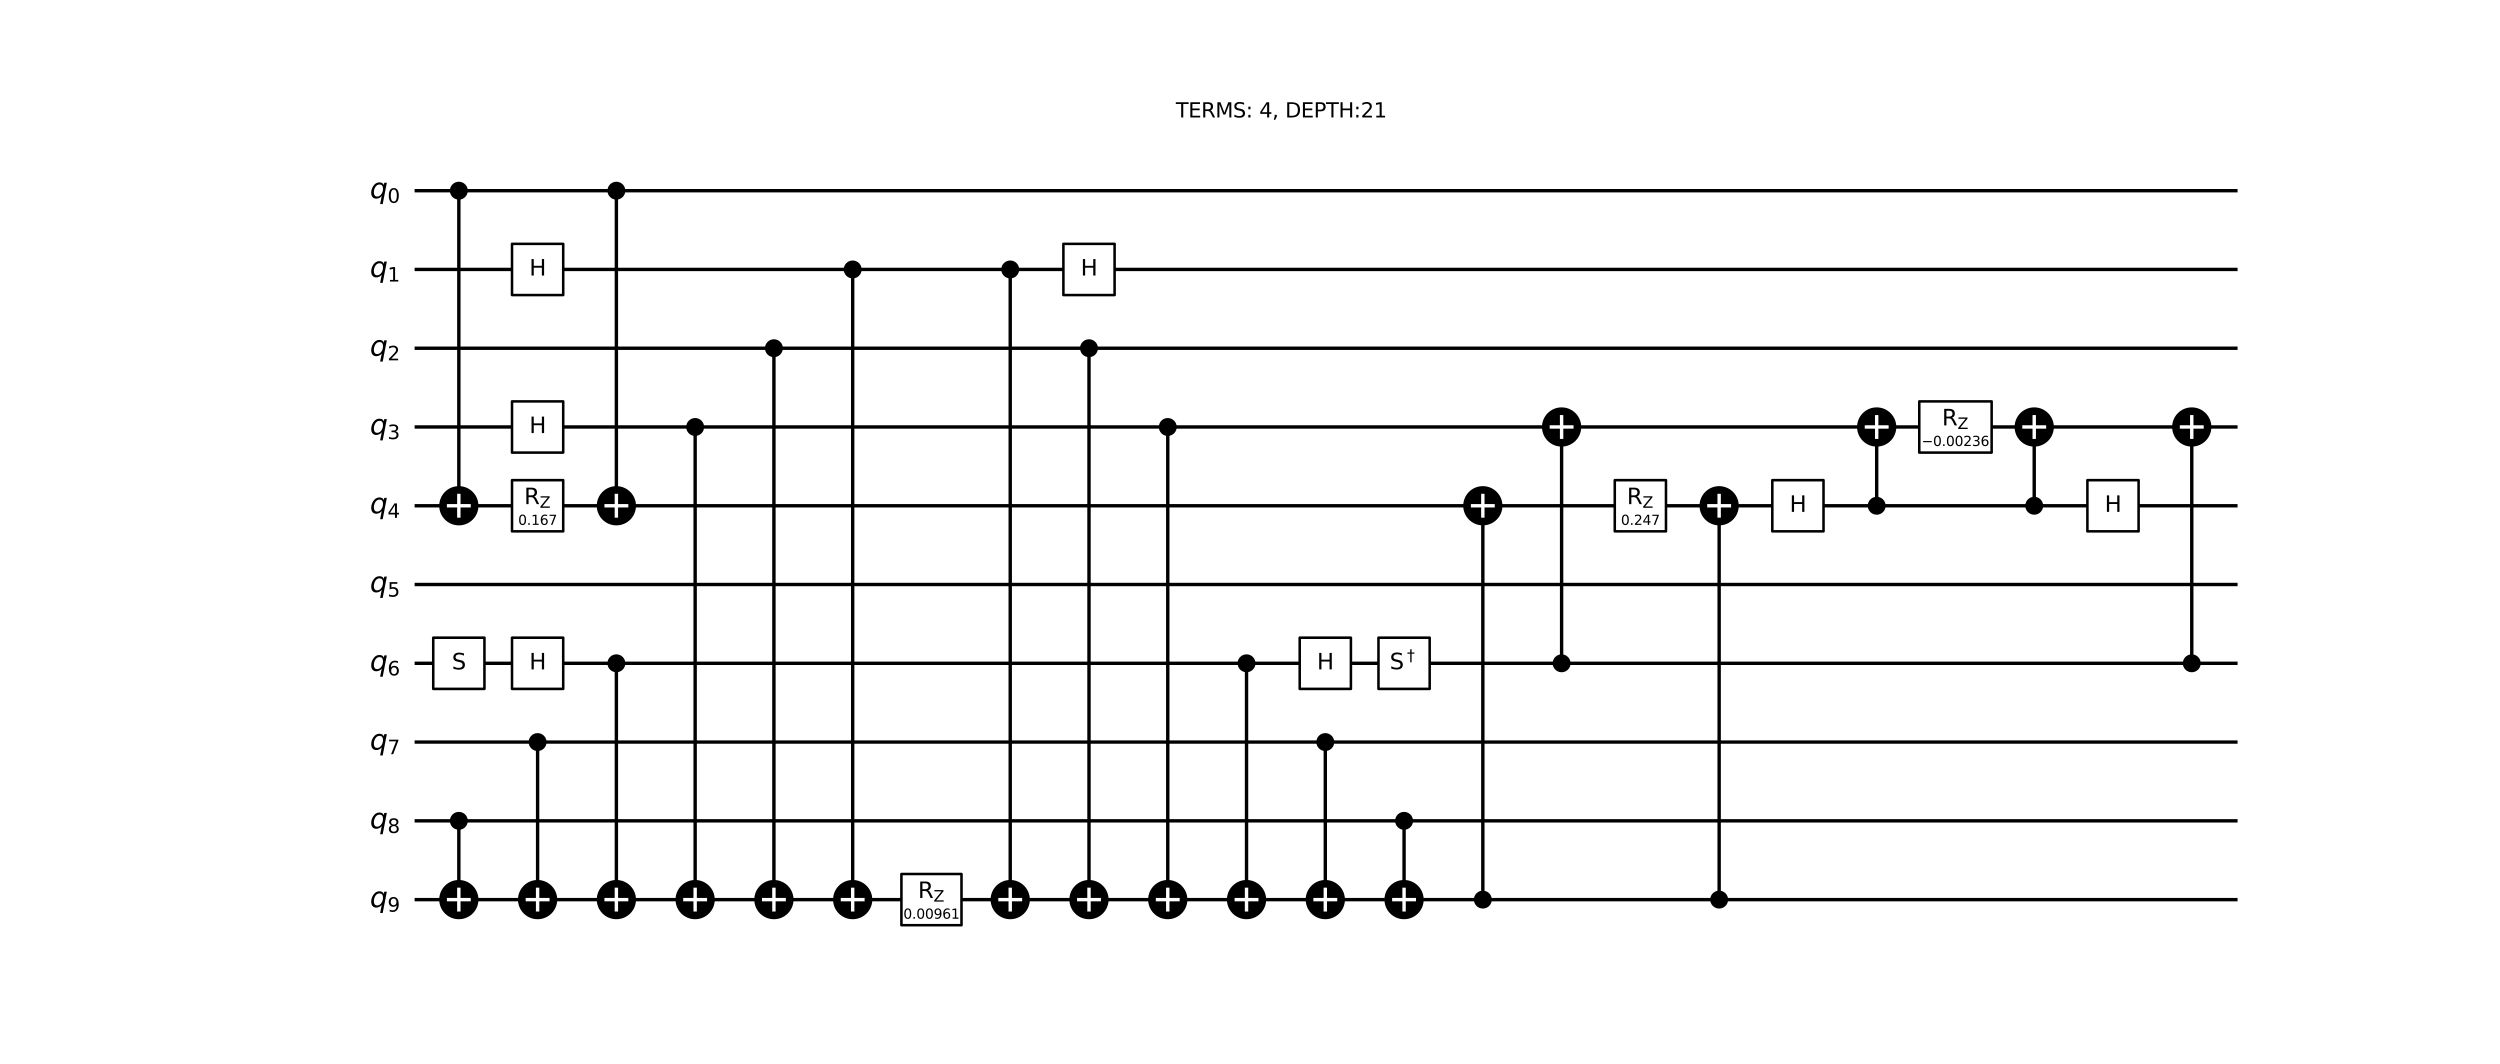<?xml version="1.0" encoding="utf-8" standalone="no"?>
<!DOCTYPE svg PUBLIC "-//W3C//DTD SVG 1.1//EN"
  "http://www.w3.org/Graphics/SVG/1.1/DTD/svg11.dtd">
<svg xmlns:xlink="http://www.w3.org/1999/xlink" width="1471.197pt" height="626.08pt" viewBox="0 0 1471.197 626.08" xmlns="http://www.w3.org/2000/svg" version="1.1">
 <defs>
  <style type="text/css">*{stroke-linejoin: round; stroke-linecap: butt}</style>
 </defs>
 <g id="figure_1">
  <g id="patch_1">
   <path d="M 0 626.08 
L 1471.197 626.08 
L 1471.197 0 
L 0 0 
z
" style="fill: #ffffff"/>
  </g>
  <g id="axes_1">
   <g id="line2d_1">
    <path d="M 244.987 112.213 
L 1315.764 112.213 
" clip-path="url(#p682500ecbc)" style="fill: none; stroke: #000000; stroke-width: 2; stroke-linecap: square"/>
   </g>
   <g id="line2d_2">
    <path d="M 244.987 158.567 
L 1315.764 158.567 
" clip-path="url(#p682500ecbc)" style="fill: none; stroke: #000000; stroke-width: 2; stroke-linecap: square"/>
   </g>
   <g id="line2d_3">
    <path d="M 244.987 204.921 
L 1315.764 204.921 
" clip-path="url(#p682500ecbc)" style="fill: none; stroke: #000000; stroke-width: 2; stroke-linecap: square"/>
   </g>
   <g id="line2d_4">
    <path d="M 244.987 251.275 
L 1315.764 251.275 
" clip-path="url(#p682500ecbc)" style="fill: none; stroke: #000000; stroke-width: 2; stroke-linecap: square"/>
   </g>
   <g id="line2d_5">
    <path d="M 244.987 297.629 
L 1315.764 297.629 
" clip-path="url(#p682500ecbc)" style="fill: none; stroke: #000000; stroke-width: 2; stroke-linecap: square"/>
   </g>
   <g id="line2d_6">
    <path d="M 244.987 343.983 
L 1315.764 343.983 
" clip-path="url(#p682500ecbc)" style="fill: none; stroke: #000000; stroke-width: 2; stroke-linecap: square"/>
   </g>
   <g id="line2d_7">
    <path d="M 244.987 390.337 
L 1315.764 390.337 
" clip-path="url(#p682500ecbc)" style="fill: none; stroke: #000000; stroke-width: 2; stroke-linecap: square"/>
   </g>
   <g id="line2d_8">
    <path d="M 244.987 436.691 
L 1315.764 436.691 
" clip-path="url(#p682500ecbc)" style="fill: none; stroke: #000000; stroke-width: 2; stroke-linecap: square"/>
   </g>
   <g id="line2d_9">
    <path d="M 244.987 483.045 
L 1315.764 483.045 
" clip-path="url(#p682500ecbc)" style="fill: none; stroke: #000000; stroke-width: 2; stroke-linecap: square"/>
   </g>
   <g id="line2d_10">
    <path d="M 244.987 529.399 
L 1315.764 529.399 
" clip-path="url(#p682500ecbc)" style="fill: none; stroke: #000000; stroke-width: 2; stroke-linecap: square"/>
   </g>
   <g id="line2d_11">
    <path d="M 270.018 297.629 
L 270.018 112.213 
" clip-path="url(#p682500ecbc)" style="fill: none; stroke: #000000; stroke-width: 2; stroke-linecap: square"/>
   </g>
   <g id="line2d_12">
    <path d="M 270.018 529.399 
L 270.018 483.045 
" clip-path="url(#p682500ecbc)" style="fill: none; stroke: #000000; stroke-width: 2; stroke-linecap: square"/>
   </g>
   <g id="line2d_13">
    <path d="M 316.372 529.399 
L 316.372 436.691 
" clip-path="url(#p682500ecbc)" style="fill: none; stroke: #000000; stroke-width: 2; stroke-linecap: square"/>
   </g>
   <g id="line2d_14">
    <path d="M 362.726 297.629 
L 362.726 112.213 
" clip-path="url(#p682500ecbc)" style="fill: none; stroke: #000000; stroke-width: 2; stroke-linecap: square"/>
   </g>
   <g id="line2d_15">
    <path d="M 362.726 529.399 
L 362.726 390.337 
" clip-path="url(#p682500ecbc)" style="fill: none; stroke: #000000; stroke-width: 2; stroke-linecap: square"/>
   </g>
   <g id="line2d_16">
    <path d="M 409.08 529.399 
L 409.08 251.275 
" clip-path="url(#p682500ecbc)" style="fill: none; stroke: #000000; stroke-width: 2; stroke-linecap: square"/>
   </g>
   <g id="line2d_17">
    <path d="M 455.434 529.399 
L 455.434 204.921 
" clip-path="url(#p682500ecbc)" style="fill: none; stroke: #000000; stroke-width: 2; stroke-linecap: square"/>
   </g>
   <g id="line2d_18">
    <path d="M 501.788 529.399 
L 501.788 158.567 
" clip-path="url(#p682500ecbc)" style="fill: none; stroke: #000000; stroke-width: 2; stroke-linecap: square"/>
   </g>
   <g id="line2d_19">
    <path d="M 594.496 529.399 
L 594.496 158.567 
" clip-path="url(#p682500ecbc)" style="fill: none; stroke: #000000; stroke-width: 2; stroke-linecap: square"/>
   </g>
   <g id="line2d_20">
    <path d="M 640.85 529.399 
L 640.85 204.921 
" clip-path="url(#p682500ecbc)" style="fill: none; stroke: #000000; stroke-width: 2; stroke-linecap: square"/>
   </g>
   <g id="line2d_21">
    <path d="M 687.204 529.399 
L 687.204 251.275 
" clip-path="url(#p682500ecbc)" style="fill: none; stroke: #000000; stroke-width: 2; stroke-linecap: square"/>
   </g>
   <g id="line2d_22">
    <path d="M 733.558 529.399 
L 733.558 390.337 
" clip-path="url(#p682500ecbc)" style="fill: none; stroke: #000000; stroke-width: 2; stroke-linecap: square"/>
   </g>
   <g id="line2d_23">
    <path d="M 779.912 529.399 
L 779.912 436.691 
" clip-path="url(#p682500ecbc)" style="fill: none; stroke: #000000; stroke-width: 2; stroke-linecap: square"/>
   </g>
   <g id="line2d_24">
    <path d="M 826.266 529.399 
L 826.266 483.045 
" clip-path="url(#p682500ecbc)" style="fill: none; stroke: #000000; stroke-width: 2; stroke-linecap: square"/>
   </g>
   <g id="line2d_25">
    <path d="M 872.62 529.399 
L 872.62 297.629 
" clip-path="url(#p682500ecbc)" style="fill: none; stroke: #000000; stroke-width: 2; stroke-linecap: square"/>
   </g>
   <g id="line2d_26">
    <path d="M 918.974 390.337 
L 918.974 251.275 
" clip-path="url(#p682500ecbc)" style="fill: none; stroke: #000000; stroke-width: 2; stroke-linecap: square"/>
   </g>
   <g id="line2d_27">
    <path d="M 1011.682 529.399 
L 1011.682 297.629 
" clip-path="url(#p682500ecbc)" style="fill: none; stroke: #000000; stroke-width: 2; stroke-linecap: square"/>
   </g>
   <g id="line2d_28">
    <path d="M 1104.39 297.629 
L 1104.39 251.275 
" clip-path="url(#p682500ecbc)" style="fill: none; stroke: #000000; stroke-width: 2; stroke-linecap: square"/>
   </g>
   <g id="line2d_29">
    <path d="M 1197.098 297.629 
L 1197.098 251.275 
" clip-path="url(#p682500ecbc)" style="fill: none; stroke: #000000; stroke-width: 2; stroke-linecap: square"/>
   </g>
   <g id="line2d_30">
    <path d="M 1289.806 390.337 
L 1289.806 251.275 
" clip-path="url(#p682500ecbc)" style="fill: none; stroke: #000000; stroke-width: 2; stroke-linecap: square"/>
   </g>
   <g id="text_1">
    <!-- TERMS: 4, DEPTH:21 -->
    <g transform="translate(691.956 69.13)scale(0.12 -0.12)">
     <defs>
      <path id="DejaVuSans-54" d="M -19 4666 
L 3928 4666 
L 3928 4134 
L 2272 4134 
L 2272 0 
L 1638 0 
L 1638 4134 
L -19 4134 
L -19 4666 
z
" transform="scale(0.016)"/>
      <path id="DejaVuSans-45" d="M 628 4666 
L 3578 4666 
L 3578 4134 
L 1259 4134 
L 1259 2753 
L 3481 2753 
L 3481 2222 
L 1259 2222 
L 1259 531 
L 3634 531 
L 3634 0 
L 628 0 
L 628 4666 
z
" transform="scale(0.016)"/>
      <path id="DejaVuSans-52" d="M 2841 2188 
Q 3044 2119 3236 1894 
Q 3428 1669 3622 1275 
L 4263 0 
L 3584 0 
L 2988 1197 
Q 2756 1666 2539 1819 
Q 2322 1972 1947 1972 
L 1259 1972 
L 1259 0 
L 628 0 
L 628 4666 
L 2053 4666 
Q 2853 4666 3247 4331 
Q 3641 3997 3641 3322 
Q 3641 2881 3436 2590 
Q 3231 2300 2841 2188 
z
M 1259 4147 
L 1259 2491 
L 2053 2491 
Q 2509 2491 2742 2702 
Q 2975 2913 2975 3322 
Q 2975 3731 2742 3939 
Q 2509 4147 2053 4147 
L 1259 4147 
z
" transform="scale(0.016)"/>
      <path id="DejaVuSans-4d" d="M 628 4666 
L 1569 4666 
L 2759 1491 
L 3956 4666 
L 4897 4666 
L 4897 0 
L 4281 0 
L 4281 4097 
L 3078 897 
L 2444 897 
L 1241 4097 
L 1241 0 
L 628 0 
L 628 4666 
z
" transform="scale(0.016)"/>
      <path id="DejaVuSans-53" d="M 3425 4513 
L 3425 3897 
Q 3066 4069 2747 4153 
Q 2428 4238 2131 4238 
Q 1616 4238 1336 4038 
Q 1056 3838 1056 3469 
Q 1056 3159 1242 3001 
Q 1428 2844 1947 2747 
L 2328 2669 
Q 3034 2534 3370 2195 
Q 3706 1856 3706 1288 
Q 3706 609 3251 259 
Q 2797 -91 1919 -91 
Q 1588 -91 1214 -16 
Q 841 59 441 206 
L 441 856 
Q 825 641 1194 531 
Q 1563 422 1919 422 
Q 2459 422 2753 634 
Q 3047 847 3047 1241 
Q 3047 1584 2836 1778 
Q 2625 1972 2144 2069 
L 1759 2144 
Q 1053 2284 737 2584 
Q 422 2884 422 3419 
Q 422 4038 858 4394 
Q 1294 4750 2059 4750 
Q 2388 4750 2728 4690 
Q 3069 4631 3425 4513 
z
" transform="scale(0.016)"/>
      <path id="DejaVuSans-3a" d="M 750 794 
L 1409 794 
L 1409 0 
L 750 0 
L 750 794 
z
M 750 3309 
L 1409 3309 
L 1409 2516 
L 750 2516 
L 750 3309 
z
" transform="scale(0.016)"/>
      <path id="DejaVuSans-20" transform="scale(0.016)"/>
      <path id="DejaVuSans-34" d="M 2419 4116 
L 825 1625 
L 2419 1625 
L 2419 4116 
z
M 2253 4666 
L 3047 4666 
L 3047 1625 
L 3713 1625 
L 3713 1100 
L 3047 1100 
L 3047 0 
L 2419 0 
L 2419 1100 
L 313 1100 
L 313 1709 
L 2253 4666 
z
" transform="scale(0.016)"/>
      <path id="DejaVuSans-2c" d="M 750 794 
L 1409 794 
L 1409 256 
L 897 -744 
L 494 -744 
L 750 256 
L 750 794 
z
" transform="scale(0.016)"/>
      <path id="DejaVuSans-44" d="M 1259 4147 
L 1259 519 
L 2022 519 
Q 2988 519 3436 956 
Q 3884 1394 3884 2338 
Q 3884 3275 3436 3711 
Q 2988 4147 2022 4147 
L 1259 4147 
z
M 628 4666 
L 1925 4666 
Q 3281 4666 3915 4102 
Q 4550 3538 4550 2338 
Q 4550 1131 3912 565 
Q 3275 0 1925 0 
L 628 0 
L 628 4666 
z
" transform="scale(0.016)"/>
      <path id="DejaVuSans-50" d="M 1259 4147 
L 1259 2394 
L 2053 2394 
Q 2494 2394 2734 2622 
Q 2975 2850 2975 3272 
Q 2975 3691 2734 3919 
Q 2494 4147 2053 4147 
L 1259 4147 
z
M 628 4666 
L 2053 4666 
Q 2838 4666 3239 4311 
Q 3641 3956 3641 3272 
Q 3641 2581 3239 2228 
Q 2838 1875 2053 1875 
L 1259 1875 
L 1259 0 
L 628 0 
L 628 4666 
z
" transform="scale(0.016)"/>
      <path id="DejaVuSans-48" d="M 628 4666 
L 1259 4666 
L 1259 2753 
L 3553 2753 
L 3553 4666 
L 4184 4666 
L 4184 0 
L 3553 0 
L 3553 2222 
L 1259 2222 
L 1259 0 
L 628 0 
L 628 4666 
z
" transform="scale(0.016)"/>
      <path id="DejaVuSans-32" d="M 1228 531 
L 3431 531 
L 3431 0 
L 469 0 
L 469 531 
Q 828 903 1448 1529 
Q 2069 2156 2228 2338 
Q 2531 2678 2651 2914 
Q 2772 3150 2772 3378 
Q 2772 3750 2511 3984 
Q 2250 4219 1831 4219 
Q 1534 4219 1204 4116 
Q 875 4013 500 3803 
L 500 4441 
Q 881 4594 1212 4672 
Q 1544 4750 1819 4750 
Q 2544 4750 2975 4387 
Q 3406 4025 3406 3419 
Q 3406 3131 3298 2873 
Q 3191 2616 2906 2266 
Q 2828 2175 2409 1742 
Q 1991 1309 1228 531 
z
" transform="scale(0.016)"/>
      <path id="DejaVuSans-31" d="M 794 531 
L 1825 531 
L 1825 4091 
L 703 3866 
L 703 4441 
L 1819 4666 
L 2450 4666 
L 2450 531 
L 3481 531 
L 3481 0 
L 794 0 
L 794 531 
z
" transform="scale(0.016)"/>
     </defs>
     <use xlink:href="#DejaVuSans-54"/>
     <use xlink:href="#DejaVuSans-45" x="61.084"/>
     <use xlink:href="#DejaVuSans-52" x="124.268"/>
     <use xlink:href="#DejaVuSans-4d" x="193.75"/>
     <use xlink:href="#DejaVuSans-53" x="280.029"/>
     <use xlink:href="#DejaVuSans-3a" x="343.506"/>
     <use xlink:href="#DejaVuSans-20" x="377.197"/>
     <use xlink:href="#DejaVuSans-34" x="408.984"/>
     <use xlink:href="#DejaVuSans-2c" x="472.607"/>
     <use xlink:href="#DejaVuSans-20" x="504.395"/>
     <use xlink:href="#DejaVuSans-44" x="536.182"/>
     <use xlink:href="#DejaVuSans-45" x="613.184"/>
     <use xlink:href="#DejaVuSans-50" x="676.367"/>
     <use xlink:href="#DejaVuSans-54" x="736.67"/>
     <use xlink:href="#DejaVuSans-48" x="797.754"/>
     <use xlink:href="#DejaVuSans-3a" x="872.949"/>
     <use xlink:href="#DejaVuSans-32" x="906.641"/>
     <use xlink:href="#DejaVuSans-31" x="970.264"/>
    </g>
   </g>
   <g id="patch_2">
    <path d="M 270.018 116.732 
C 271.217 116.732 272.366 116.256 273.214 115.409 
C 274.061 114.561 274.538 113.411 274.538 112.213 
C 274.538 111.014 274.061 109.865 273.214 109.017 
C 272.366 108.169 271.217 107.693 270.018 107.693 
C 268.819 107.693 267.67 108.169 266.822 109.017 
C 265.975 109.865 265.499 111.014 265.499 112.213 
C 265.499 113.411 265.975 114.561 266.822 115.409 
C 267.67 116.256 268.819 116.732 270.018 116.732 
z
" clip-path="url(#p682500ecbc)" style="stroke: #000000; stroke-width: 1.5; stroke-linejoin: miter"/>
   </g>
   <g id="patch_3">
    <path d="M 270.018 308.174 
C 272.815 308.174 275.497 307.063 277.475 305.086 
C 279.452 303.108 280.564 300.426 280.564 297.629 
C 280.564 294.832 279.452 292.15 277.475 290.172 
C 275.497 288.194 272.815 287.083 270.018 287.083 
C 267.221 287.083 264.539 288.194 262.561 290.172 
C 260.584 292.15 259.472 294.832 259.472 297.629 
C 259.472 300.426 260.584 303.108 262.561 305.086 
C 264.539 307.063 267.221 308.174 270.018 308.174 
z
" clip-path="url(#p682500ecbc)" style="stroke: #000000; stroke-width: 2; stroke-linejoin: miter"/>
   </g>
   <g id="patch_4">
    <path d="M 270.018 487.564 
C 271.217 487.564 272.366 487.088 273.214 486.241 
C 274.061 485.393 274.538 484.243 274.538 483.045 
C 274.538 481.846 274.061 480.697 273.214 479.849 
C 272.366 479.001 271.217 478.525 270.018 478.525 
C 268.819 478.525 267.67 479.001 266.822 479.849 
C 265.975 480.697 265.499 481.846 265.499 483.045 
C 265.499 484.243 265.975 485.393 266.822 486.241 
C 267.67 487.088 268.819 487.564 270.018 487.564 
z
" clip-path="url(#p682500ecbc)" style="stroke: #000000; stroke-width: 1.5; stroke-linejoin: miter"/>
   </g>
   <g id="patch_5">
    <path d="M 270.018 539.944 
C 272.815 539.944 275.497 538.833 277.475 536.856 
C 279.452 534.878 280.564 532.196 280.564 529.399 
C 280.564 526.602 279.452 523.92 277.475 521.942 
C 275.497 519.964 272.815 518.853 270.018 518.853 
C 267.221 518.853 264.539 519.964 262.561 521.942 
C 260.584 523.92 259.472 526.602 259.472 529.399 
C 259.472 532.196 260.584 534.878 262.561 536.856 
C 264.539 538.833 267.221 539.944 270.018 539.944 
z
" clip-path="url(#p682500ecbc)" style="stroke: #000000; stroke-width: 2; stroke-linejoin: miter"/>
   </g>
   <g id="patch_6">
    <path d="M 254.953 405.402 
L 285.083 405.402 
L 285.083 375.272 
L 254.953 375.272 
z
" clip-path="url(#p682500ecbc)" style="fill: #ffffff; stroke: #000000; stroke-width: 1.5; stroke-linejoin: miter"/>
   </g>
   <g id="patch_7">
    <path d="M 301.307 266.34 
L 331.437 266.34 
L 331.437 236.21 
L 301.307 236.21 
z
" clip-path="url(#p682500ecbc)" style="fill: #ffffff; stroke: #000000; stroke-width: 1.5; stroke-linejoin: miter"/>
   </g>
   <g id="patch_8">
    <path d="M 301.307 173.632 
L 331.437 173.632 
L 331.437 143.502 
L 301.307 143.502 
z
" clip-path="url(#p682500ecbc)" style="fill: #ffffff; stroke: #000000; stroke-width: 1.5; stroke-linejoin: miter"/>
   </g>
   <g id="patch_9">
    <path d="M 301.307 312.694 
L 331.437 312.694 
L 331.437 282.564 
L 301.307 282.564 
z
" clip-path="url(#p682500ecbc)" style="fill: #ffffff; stroke: #000000; stroke-width: 1.5; stroke-linejoin: miter"/>
   </g>
   <g id="patch_10">
    <path d="M 316.372 441.21 
C 317.571 441.21 318.72 440.734 319.568 439.887 
C 320.415 439.039 320.892 437.889 320.892 436.691 
C 320.892 435.492 320.415 434.343 319.568 433.495 
C 318.72 432.647 317.571 432.171 316.372 432.171 
C 315.173 432.171 314.024 432.647 313.176 433.495 
C 312.329 434.343 311.853 435.492 311.853 436.691 
C 311.853 437.889 312.329 439.039 313.176 439.887 
C 314.024 440.734 315.173 441.21 316.372 441.21 
z
" clip-path="url(#p682500ecbc)" style="stroke: #000000; stroke-width: 1.5; stroke-linejoin: miter"/>
   </g>
   <g id="patch_11">
    <path d="M 316.372 539.944 
C 319.169 539.944 321.851 538.833 323.829 536.856 
C 325.806 534.878 326.918 532.196 326.918 529.399 
C 326.918 526.602 325.806 523.92 323.829 521.942 
C 321.851 519.964 319.169 518.853 316.372 518.853 
C 313.575 518.853 310.893 519.964 308.915 521.942 
C 306.938 523.92 305.826 526.602 305.826 529.399 
C 305.826 532.196 306.938 534.878 308.915 536.856 
C 310.893 538.833 313.575 539.944 316.372 539.944 
z
" clip-path="url(#p682500ecbc)" style="stroke: #000000; stroke-width: 2; stroke-linejoin: miter"/>
   </g>
   <g id="patch_12">
    <path d="M 301.307 405.402 
L 331.437 405.402 
L 331.437 375.272 
L 301.307 375.272 
z
" clip-path="url(#p682500ecbc)" style="fill: #ffffff; stroke: #000000; stroke-width: 1.5; stroke-linejoin: miter"/>
   </g>
   <g id="patch_13">
    <path d="M 362.726 116.732 
C 363.925 116.732 365.074 116.256 365.922 115.409 
C 366.769 114.561 367.246 113.411 367.246 112.213 
C 367.246 111.014 366.769 109.865 365.922 109.017 
C 365.074 108.169 363.925 107.693 362.726 107.693 
C 361.527 107.693 360.378 108.169 359.53 109.017 
C 358.683 109.865 358.207 111.014 358.207 112.213 
C 358.207 113.411 358.683 114.561 359.53 115.409 
C 360.378 116.256 361.527 116.732 362.726 116.732 
z
" clip-path="url(#p682500ecbc)" style="stroke: #000000; stroke-width: 1.5; stroke-linejoin: miter"/>
   </g>
   <g id="patch_14">
    <path d="M 362.726 308.174 
C 365.523 308.174 368.205 307.063 370.183 305.086 
C 372.16 303.108 373.272 300.426 373.272 297.629 
C 373.272 294.832 372.16 292.15 370.183 290.172 
C 368.205 288.194 365.523 287.083 362.726 287.083 
C 359.929 287.083 357.247 288.194 355.269 290.172 
C 353.292 292.15 352.18 294.832 352.18 297.629 
C 352.18 300.426 353.292 303.108 355.269 305.086 
C 357.247 307.063 359.929 308.174 362.726 308.174 
z
" clip-path="url(#p682500ecbc)" style="stroke: #000000; stroke-width: 2; stroke-linejoin: miter"/>
   </g>
   <g id="patch_15">
    <path d="M 362.726 394.856 
C 363.925 394.856 365.074 394.38 365.922 393.533 
C 366.769 392.685 367.246 391.535 367.246 390.337 
C 367.246 389.138 366.769 387.989 365.922 387.141 
C 365.074 386.293 363.925 385.817 362.726 385.817 
C 361.527 385.817 360.378 386.293 359.53 387.141 
C 358.683 387.989 358.207 389.138 358.207 390.337 
C 358.207 391.535 358.683 392.685 359.53 393.533 
C 360.378 394.38 361.527 394.856 362.726 394.856 
z
" clip-path="url(#p682500ecbc)" style="stroke: #000000; stroke-width: 1.5; stroke-linejoin: miter"/>
   </g>
   <g id="patch_16">
    <path d="M 362.726 539.944 
C 365.523 539.944 368.205 538.833 370.183 536.856 
C 372.16 534.878 373.272 532.196 373.272 529.399 
C 373.272 526.602 372.16 523.92 370.183 521.942 
C 368.205 519.964 365.523 518.853 362.726 518.853 
C 359.929 518.853 357.247 519.964 355.269 521.942 
C 353.292 523.92 352.18 526.602 352.18 529.399 
C 352.18 532.196 353.292 534.878 355.269 536.856 
C 357.247 538.833 359.929 539.944 362.726 539.944 
z
" clip-path="url(#p682500ecbc)" style="stroke: #000000; stroke-width: 2; stroke-linejoin: miter"/>
   </g>
   <g id="patch_17">
    <path d="M 409.08 255.794 
C 410.279 255.794 411.428 255.318 412.276 254.471 
C 413.123 253.623 413.6 252.473 413.6 251.275 
C 413.6 250.076 413.123 248.927 412.276 248.079 
C 411.428 247.231 410.279 246.755 409.08 246.755 
C 407.881 246.755 406.732 247.231 405.884 248.079 
C 405.037 248.927 404.561 250.076 404.561 251.275 
C 404.561 252.473 405.037 253.623 405.884 254.471 
C 406.732 255.318 407.881 255.794 409.08 255.794 
z
" clip-path="url(#p682500ecbc)" style="stroke: #000000; stroke-width: 1.5; stroke-linejoin: miter"/>
   </g>
   <g id="patch_18">
    <path d="M 409.08 539.944 
C 411.877 539.944 414.559 538.833 416.537 536.856 
C 418.514 534.878 419.626 532.196 419.626 529.399 
C 419.626 526.602 418.514 523.92 416.537 521.942 
C 414.559 519.964 411.877 518.853 409.08 518.853 
C 406.283 518.853 403.601 519.964 401.623 521.942 
C 399.646 523.92 398.534 526.602 398.534 529.399 
C 398.534 532.196 399.646 534.878 401.623 536.856 
C 403.601 538.833 406.283 539.944 409.08 539.944 
z
" clip-path="url(#p682500ecbc)" style="stroke: #000000; stroke-width: 2; stroke-linejoin: miter"/>
   </g>
   <g id="patch_19">
    <path d="M 455.434 209.44 
C 456.633 209.44 457.782 208.964 458.63 208.117 
C 459.477 207.269 459.954 206.119 459.954 204.921 
C 459.954 203.722 459.477 202.573 458.63 201.725 
C 457.782 200.877 456.633 200.401 455.434 200.401 
C 454.235 200.401 453.086 200.877 452.238 201.725 
C 451.391 202.573 450.915 203.722 450.915 204.921 
C 450.915 206.119 451.391 207.269 452.238 208.117 
C 453.086 208.964 454.235 209.44 455.434 209.44 
z
" clip-path="url(#p682500ecbc)" style="stroke: #000000; stroke-width: 1.5; stroke-linejoin: miter"/>
   </g>
   <g id="patch_20">
    <path d="M 455.434 539.944 
C 458.231 539.944 460.913 538.833 462.891 536.856 
C 464.868 534.878 465.98 532.196 465.98 529.399 
C 465.98 526.602 464.868 523.92 462.891 521.942 
C 460.913 519.964 458.231 518.853 455.434 518.853 
C 452.637 518.853 449.955 519.964 447.977 521.942 
C 446 523.92 444.888 526.602 444.888 529.399 
C 444.888 532.196 446 534.878 447.977 536.856 
C 449.955 538.833 452.637 539.944 455.434 539.944 
z
" clip-path="url(#p682500ecbc)" style="stroke: #000000; stroke-width: 2; stroke-linejoin: miter"/>
   </g>
   <g id="patch_21">
    <path d="M 501.788 163.086 
C 502.987 163.086 504.136 162.61 504.984 161.763 
C 505.831 160.915 506.308 159.765 506.308 158.567 
C 506.308 157.368 505.831 156.219 504.984 155.371 
C 504.136 154.523 502.987 154.047 501.788 154.047 
C 500.589 154.047 499.44 154.523 498.592 155.371 
C 497.745 156.219 497.269 157.368 497.269 158.567 
C 497.269 159.765 497.745 160.915 498.592 161.763 
C 499.44 162.61 500.589 163.086 501.788 163.086 
z
" clip-path="url(#p682500ecbc)" style="stroke: #000000; stroke-width: 1.5; stroke-linejoin: miter"/>
   </g>
   <g id="patch_22">
    <path d="M 501.788 539.944 
C 504.585 539.944 507.267 538.833 509.245 536.856 
C 511.222 534.878 512.334 532.196 512.334 529.399 
C 512.334 526.602 511.222 523.92 509.245 521.942 
C 507.267 519.964 504.585 518.853 501.788 518.853 
C 498.991 518.853 496.309 519.964 494.331 521.942 
C 492.354 523.92 491.242 526.602 491.242 529.399 
C 491.242 532.196 492.354 534.878 494.331 536.856 
C 496.309 538.833 498.991 539.944 501.788 539.944 
z
" clip-path="url(#p682500ecbc)" style="stroke: #000000; stroke-width: 2; stroke-linejoin: miter"/>
   </g>
   <g id="patch_23">
    <path d="M 530.465 544.464 
L 565.819 544.464 
L 565.819 514.334 
L 530.465 514.334 
z
" clip-path="url(#p682500ecbc)" style="fill: #ffffff; stroke: #000000; stroke-width: 1.5; stroke-linejoin: miter"/>
   </g>
   <g id="patch_24">
    <path d="M 594.496 163.086 
C 595.695 163.086 596.844 162.61 597.692 161.763 
C 598.539 160.915 599.016 159.765 599.016 158.567 
C 599.016 157.368 598.539 156.219 597.692 155.371 
C 596.844 154.523 595.695 154.047 594.496 154.047 
C 593.297 154.047 592.148 154.523 591.3 155.371 
C 590.453 156.219 589.977 157.368 589.977 158.567 
C 589.977 159.765 590.453 160.915 591.3 161.763 
C 592.148 162.61 593.297 163.086 594.496 163.086 
z
" clip-path="url(#p682500ecbc)" style="stroke: #000000; stroke-width: 1.5; stroke-linejoin: miter"/>
   </g>
   <g id="patch_25">
    <path d="M 594.496 539.944 
C 597.293 539.944 599.975 538.833 601.953 536.856 
C 603.93 534.878 605.042 532.196 605.042 529.399 
C 605.042 526.602 603.93 523.92 601.953 521.942 
C 599.975 519.964 597.293 518.853 594.496 518.853 
C 591.699 518.853 589.017 519.964 587.039 521.942 
C 585.062 523.92 583.95 526.602 583.95 529.399 
C 583.95 532.196 585.062 534.878 587.039 536.856 
C 589.017 538.833 591.699 539.944 594.496 539.944 
z
" clip-path="url(#p682500ecbc)" style="stroke: #000000; stroke-width: 2; stroke-linejoin: miter"/>
   </g>
   <g id="patch_26">
    <path d="M 625.785 173.632 
L 655.915 173.632 
L 655.915 143.502 
L 625.785 143.502 
z
" clip-path="url(#p682500ecbc)" style="fill: #ffffff; stroke: #000000; stroke-width: 1.5; stroke-linejoin: miter"/>
   </g>
   <g id="patch_27">
    <path d="M 640.85 209.44 
C 642.049 209.44 643.198 208.964 644.046 208.117 
C 644.893 207.269 645.37 206.119 645.37 204.921 
C 645.37 203.722 644.893 202.573 644.046 201.725 
C 643.198 200.877 642.049 200.401 640.85 200.401 
C 639.651 200.401 638.502 200.877 637.654 201.725 
C 636.807 202.573 636.331 203.722 636.331 204.921 
C 636.331 206.119 636.807 207.269 637.654 208.117 
C 638.502 208.964 639.651 209.44 640.85 209.44 
z
" clip-path="url(#p682500ecbc)" style="stroke: #000000; stroke-width: 1.5; stroke-linejoin: miter"/>
   </g>
   <g id="patch_28">
    <path d="M 640.85 539.944 
C 643.647 539.944 646.329 538.833 648.307 536.856 
C 650.284 534.878 651.396 532.196 651.396 529.399 
C 651.396 526.602 650.284 523.92 648.307 521.942 
C 646.329 519.964 643.647 518.853 640.85 518.853 
C 638.053 518.853 635.371 519.964 633.393 521.942 
C 631.416 523.92 630.304 526.602 630.304 529.399 
C 630.304 532.196 631.416 534.878 633.393 536.856 
C 635.371 538.833 638.053 539.944 640.85 539.944 
z
" clip-path="url(#p682500ecbc)" style="stroke: #000000; stroke-width: 2; stroke-linejoin: miter"/>
   </g>
   <g id="patch_29">
    <path d="M 687.204 255.794 
C 688.403 255.794 689.552 255.318 690.4 254.471 
C 691.247 253.623 691.724 252.473 691.724 251.275 
C 691.724 250.076 691.247 248.927 690.4 248.079 
C 689.552 247.231 688.403 246.755 687.204 246.755 
C 686.005 246.755 684.856 247.231 684.008 248.079 
C 683.161 248.927 682.685 250.076 682.685 251.275 
C 682.685 252.473 683.161 253.623 684.008 254.471 
C 684.856 255.318 686.005 255.794 687.204 255.794 
z
" clip-path="url(#p682500ecbc)" style="stroke: #000000; stroke-width: 1.5; stroke-linejoin: miter"/>
   </g>
   <g id="patch_30">
    <path d="M 687.204 539.944 
C 690.001 539.944 692.683 538.833 694.661 536.856 
C 696.638 534.878 697.75 532.196 697.75 529.399 
C 697.75 526.602 696.638 523.92 694.661 521.942 
C 692.683 519.964 690.001 518.853 687.204 518.853 
C 684.407 518.853 681.725 519.964 679.747 521.942 
C 677.77 523.92 676.658 526.602 676.658 529.399 
C 676.658 532.196 677.77 534.878 679.747 536.856 
C 681.725 538.833 684.407 539.944 687.204 539.944 
z
" clip-path="url(#p682500ecbc)" style="stroke: #000000; stroke-width: 2; stroke-linejoin: miter"/>
   </g>
   <g id="patch_31">
    <path d="M 733.558 394.856 
C 734.757 394.856 735.906 394.38 736.754 393.533 
C 737.601 392.685 738.078 391.535 738.078 390.337 
C 738.078 389.138 737.601 387.989 736.754 387.141 
C 735.906 386.293 734.757 385.817 733.558 385.817 
C 732.359 385.817 731.21 386.293 730.362 387.141 
C 729.515 387.989 729.039 389.138 729.039 390.337 
C 729.039 391.535 729.515 392.685 730.362 393.533 
C 731.21 394.38 732.359 394.856 733.558 394.856 
z
" clip-path="url(#p682500ecbc)" style="stroke: #000000; stroke-width: 1.5; stroke-linejoin: miter"/>
   </g>
   <g id="patch_32">
    <path d="M 733.558 539.944 
C 736.355 539.944 739.037 538.833 741.015 536.856 
C 742.992 534.878 744.104 532.196 744.104 529.399 
C 744.104 526.602 742.992 523.92 741.015 521.942 
C 739.037 519.964 736.355 518.853 733.558 518.853 
C 730.761 518.853 728.079 519.964 726.101 521.942 
C 724.124 523.92 723.012 526.602 723.012 529.399 
C 723.012 532.196 724.124 534.878 726.101 536.856 
C 728.079 538.833 730.761 539.944 733.558 539.944 
z
" clip-path="url(#p682500ecbc)" style="stroke: #000000; stroke-width: 2; stroke-linejoin: miter"/>
   </g>
   <g id="patch_33">
    <path d="M 764.847 405.402 
L 794.977 405.402 
L 794.977 375.272 
L 764.847 375.272 
z
" clip-path="url(#p682500ecbc)" style="fill: #ffffff; stroke: #000000; stroke-width: 1.5; stroke-linejoin: miter"/>
   </g>
   <g id="patch_34">
    <path d="M 779.912 441.21 
C 781.111 441.21 782.26 440.734 783.108 439.887 
C 783.955 439.039 784.432 437.889 784.432 436.691 
C 784.432 435.492 783.955 434.343 783.108 433.495 
C 782.26 432.647 781.111 432.171 779.912 432.171 
C 778.713 432.171 777.564 432.647 776.716 433.495 
C 775.869 434.343 775.393 435.492 775.393 436.691 
C 775.393 437.889 775.869 439.039 776.716 439.887 
C 777.564 440.734 778.713 441.21 779.912 441.21 
z
" clip-path="url(#p682500ecbc)" style="stroke: #000000; stroke-width: 1.5; stroke-linejoin: miter"/>
   </g>
   <g id="patch_35">
    <path d="M 779.912 539.944 
C 782.709 539.944 785.391 538.833 787.369 536.856 
C 789.346 534.878 790.458 532.196 790.458 529.399 
C 790.458 526.602 789.346 523.92 787.369 521.942 
C 785.391 519.964 782.709 518.853 779.912 518.853 
C 777.115 518.853 774.433 519.964 772.455 521.942 
C 770.478 523.92 769.366 526.602 769.366 529.399 
C 769.366 532.196 770.478 534.878 772.455 536.856 
C 774.433 538.833 777.115 539.944 779.912 539.944 
z
" clip-path="url(#p682500ecbc)" style="stroke: #000000; stroke-width: 2; stroke-linejoin: miter"/>
   </g>
   <g id="patch_36">
    <path d="M 811.201 405.402 
L 841.331 405.402 
L 841.331 375.272 
L 811.201 375.272 
z
" clip-path="url(#p682500ecbc)" style="fill: #ffffff; stroke: #000000; stroke-width: 1.5; stroke-linejoin: miter"/>
   </g>
   <g id="patch_37">
    <path d="M 826.266 487.564 
C 827.465 487.564 828.614 487.088 829.462 486.241 
C 830.309 485.393 830.786 484.243 830.786 483.045 
C 830.786 481.846 830.309 480.697 829.462 479.849 
C 828.614 479.001 827.465 478.525 826.266 478.525 
C 825.067 478.525 823.918 479.001 823.07 479.849 
C 822.223 480.697 821.746 481.846 821.746 483.045 
C 821.746 484.243 822.223 485.393 823.07 486.241 
C 823.918 487.088 825.067 487.564 826.266 487.564 
z
" clip-path="url(#p682500ecbc)" style="stroke: #000000; stroke-width: 1.5; stroke-linejoin: miter"/>
   </g>
   <g id="patch_38">
    <path d="M 826.266 539.944 
C 829.063 539.944 831.745 538.833 833.723 536.856 
C 835.7 534.878 836.812 532.196 836.812 529.399 
C 836.812 526.602 835.7 523.92 833.723 521.942 
C 831.745 519.964 829.063 518.853 826.266 518.853 
C 823.469 518.853 820.787 519.964 818.809 521.942 
C 816.832 523.92 815.72 526.602 815.72 529.399 
C 815.72 532.196 816.832 534.878 818.809 536.856 
C 820.787 538.833 823.469 539.944 826.266 539.944 
z
" clip-path="url(#p682500ecbc)" style="stroke: #000000; stroke-width: 2; stroke-linejoin: miter"/>
   </g>
   <g id="patch_39">
    <path d="M 872.62 533.918 
C 873.819 533.918 874.968 533.442 875.816 532.595 
C 876.663 531.747 877.14 530.597 877.14 529.399 
C 877.14 528.2 876.663 527.051 875.816 526.203 
C 874.968 525.355 873.819 524.879 872.62 524.879 
C 871.421 524.879 870.272 525.355 869.424 526.203 
C 868.577 527.051 868.1 528.2 868.1 529.399 
C 868.1 530.597 868.577 531.747 869.424 532.595 
C 870.272 533.442 871.421 533.918 872.62 533.918 
z
" clip-path="url(#p682500ecbc)" style="stroke: #000000; stroke-width: 1.5; stroke-linejoin: miter"/>
   </g>
   <g id="patch_40">
    <path d="M 872.62 308.174 
C 875.417 308.174 878.099 307.063 880.077 305.086 
C 882.054 303.108 883.166 300.426 883.166 297.629 
C 883.166 294.832 882.054 292.15 880.077 290.172 
C 878.099 288.194 875.417 287.083 872.62 287.083 
C 869.823 287.083 867.141 288.194 865.163 290.172 
C 863.186 292.15 862.074 294.832 862.074 297.629 
C 862.074 300.426 863.186 303.108 865.163 305.086 
C 867.141 307.063 869.823 308.174 872.62 308.174 
z
" clip-path="url(#p682500ecbc)" style="stroke: #000000; stroke-width: 2; stroke-linejoin: miter"/>
   </g>
   <g id="patch_41">
    <path d="M 918.974 394.856 
C 920.173 394.856 921.322 394.38 922.17 393.533 
C 923.017 392.685 923.494 391.535 923.494 390.337 
C 923.494 389.138 923.017 387.989 922.17 387.141 
C 921.322 386.293 920.173 385.817 918.974 385.817 
C 917.775 385.817 916.626 386.293 915.778 387.141 
C 914.931 387.989 914.454 389.138 914.454 390.337 
C 914.454 391.535 914.931 392.685 915.778 393.533 
C 916.626 394.38 917.775 394.856 918.974 394.856 
z
" clip-path="url(#p682500ecbc)" style="stroke: #000000; stroke-width: 1.5; stroke-linejoin: miter"/>
   </g>
   <g id="patch_42">
    <path d="M 918.974 261.82 
C 921.771 261.82 924.453 260.709 926.431 258.732 
C 928.408 256.754 929.52 254.072 929.52 251.275 
C 929.52 248.478 928.408 245.796 926.431 243.818 
C 924.453 241.84 921.771 240.729 918.974 240.729 
C 916.177 240.729 913.495 241.84 911.517 243.818 
C 909.54 245.796 908.428 248.478 908.428 251.275 
C 908.428 254.072 909.54 256.754 911.517 258.732 
C 913.495 260.709 916.177 261.82 918.974 261.82 
z
" clip-path="url(#p682500ecbc)" style="stroke: #000000; stroke-width: 2; stroke-linejoin: miter"/>
   </g>
   <g id="patch_43">
    <path d="M 950.263 312.694 
L 980.393 312.694 
L 980.393 282.564 
L 950.263 282.564 
z
" clip-path="url(#p682500ecbc)" style="fill: #ffffff; stroke: #000000; stroke-width: 1.5; stroke-linejoin: miter"/>
   </g>
   <g id="patch_44">
    <path d="M 1011.682 533.918 
C 1012.881 533.918 1014.03 533.442 1014.878 532.595 
C 1015.725 531.747 1016.202 530.597 1016.202 529.399 
C 1016.202 528.2 1015.725 527.051 1014.878 526.203 
C 1014.03 525.355 1012.881 524.879 1011.682 524.879 
C 1010.483 524.879 1009.334 525.355 1008.486 526.203 
C 1007.639 527.051 1007.162 528.2 1007.162 529.399 
C 1007.162 530.597 1007.639 531.747 1008.486 532.595 
C 1009.334 533.442 1010.483 533.918 1011.682 533.918 
z
" clip-path="url(#p682500ecbc)" style="stroke: #000000; stroke-width: 1.5; stroke-linejoin: miter"/>
   </g>
   <g id="patch_45">
    <path d="M 1011.682 308.174 
C 1014.479 308.174 1017.161 307.063 1019.139 305.086 
C 1021.116 303.108 1022.228 300.426 1022.228 297.629 
C 1022.228 294.832 1021.116 292.15 1019.139 290.172 
C 1017.161 288.194 1014.479 287.083 1011.682 287.083 
C 1008.885 287.083 1006.203 288.194 1004.225 290.172 
C 1002.248 292.15 1001.136 294.832 1001.136 297.629 
C 1001.136 300.426 1002.248 303.108 1004.225 305.086 
C 1006.203 307.063 1008.885 308.174 1011.682 308.174 
z
" clip-path="url(#p682500ecbc)" style="stroke: #000000; stroke-width: 2; stroke-linejoin: miter"/>
   </g>
   <g id="patch_46">
    <path d="M 1042.971 312.694 
L 1073.101 312.694 
L 1073.101 282.564 
L 1042.971 282.564 
z
" clip-path="url(#p682500ecbc)" style="fill: #ffffff; stroke: #000000; stroke-width: 1.5; stroke-linejoin: miter"/>
   </g>
   <g id="patch_47">
    <path d="M 1104.39 302.148 
C 1105.589 302.148 1106.738 301.672 1107.586 300.825 
C 1108.433 299.977 1108.91 298.827 1108.91 297.629 
C 1108.91 296.43 1108.433 295.281 1107.586 294.433 
C 1106.738 293.585 1105.589 293.109 1104.39 293.109 
C 1103.191 293.109 1102.042 293.585 1101.194 294.433 
C 1100.347 295.281 1099.87 296.43 1099.87 297.629 
C 1099.87 298.827 1100.347 299.977 1101.194 300.825 
C 1102.042 301.672 1103.191 302.148 1104.39 302.148 
z
" clip-path="url(#p682500ecbc)" style="stroke: #000000; stroke-width: 1.5; stroke-linejoin: miter"/>
   </g>
   <g id="patch_48">
    <path d="M 1104.39 261.82 
C 1107.187 261.82 1109.869 260.709 1111.847 258.732 
C 1113.824 256.754 1114.936 254.072 1114.936 251.275 
C 1114.936 248.478 1113.824 245.796 1111.847 243.818 
C 1109.869 241.84 1107.187 240.729 1104.39 240.729 
C 1101.593 240.729 1098.911 241.84 1096.933 243.818 
C 1094.956 245.796 1093.844 248.478 1093.844 251.275 
C 1093.844 254.072 1094.956 256.754 1096.933 258.732 
C 1098.911 260.709 1101.593 261.82 1104.39 261.82 
z
" clip-path="url(#p682500ecbc)" style="stroke: #000000; stroke-width: 2; stroke-linejoin: miter"/>
   </g>
   <g id="patch_49">
    <path d="M 1129.447 266.34 
L 1172.041 266.34 
L 1172.041 236.21 
L 1129.447 236.21 
z
" clip-path="url(#p682500ecbc)" style="fill: #ffffff; stroke: #000000; stroke-width: 1.5; stroke-linejoin: miter"/>
   </g>
   <g id="patch_50">
    <path d="M 1197.098 302.148 
C 1198.297 302.148 1199.446 301.672 1200.294 300.825 
C 1201.141 299.977 1201.618 298.827 1201.618 297.629 
C 1201.618 296.43 1201.141 295.281 1200.294 294.433 
C 1199.446 293.585 1198.297 293.109 1197.098 293.109 
C 1195.899 293.109 1194.75 293.585 1193.902 294.433 
C 1193.055 295.281 1192.578 296.43 1192.578 297.629 
C 1192.578 298.827 1193.055 299.977 1193.902 300.825 
C 1194.75 301.672 1195.899 302.148 1197.098 302.148 
z
" clip-path="url(#p682500ecbc)" style="stroke: #000000; stroke-width: 1.5; stroke-linejoin: miter"/>
   </g>
   <g id="patch_51">
    <path d="M 1197.098 261.82 
C 1199.895 261.82 1202.577 260.709 1204.555 258.732 
C 1206.532 256.754 1207.644 254.072 1207.644 251.275 
C 1207.644 248.478 1206.532 245.796 1204.555 243.818 
C 1202.577 241.84 1199.895 240.729 1197.098 240.729 
C 1194.301 240.729 1191.619 241.84 1189.641 243.818 
C 1187.664 245.796 1186.552 248.478 1186.552 251.275 
C 1186.552 254.072 1187.664 256.754 1189.641 258.732 
C 1191.619 260.709 1194.301 261.82 1197.098 261.82 
z
" clip-path="url(#p682500ecbc)" style="stroke: #000000; stroke-width: 2; stroke-linejoin: miter"/>
   </g>
   <g id="patch_52">
    <path d="M 1228.387 312.694 
L 1258.517 312.694 
L 1258.517 282.564 
L 1228.387 282.564 
z
" clip-path="url(#p682500ecbc)" style="fill: #ffffff; stroke: #000000; stroke-width: 1.5; stroke-linejoin: miter"/>
   </g>
   <g id="patch_53">
    <path d="M 1289.806 394.856 
C 1291.005 394.856 1292.154 394.38 1293.002 393.533 
C 1293.849 392.685 1294.326 391.535 1294.326 390.337 
C 1294.326 389.138 1293.849 387.989 1293.002 387.141 
C 1292.154 386.293 1291.005 385.817 1289.806 385.817 
C 1288.607 385.817 1287.458 386.293 1286.61 387.141 
C 1285.763 387.989 1285.286 389.138 1285.286 390.337 
C 1285.286 391.535 1285.763 392.685 1286.61 393.533 
C 1287.458 394.38 1288.607 394.856 1289.806 394.856 
z
" clip-path="url(#p682500ecbc)" style="stroke: #000000; stroke-width: 1.5; stroke-linejoin: miter"/>
   </g>
   <g id="patch_54">
    <path d="M 1289.806 261.82 
C 1292.603 261.82 1295.285 260.709 1297.263 258.732 
C 1299.24 256.754 1300.352 254.072 1300.352 251.275 
C 1300.352 248.478 1299.24 245.796 1297.263 243.818 
C 1295.285 241.84 1292.603 240.729 1289.806 240.729 
C 1287.009 240.729 1284.327 241.84 1282.349 243.818 
C 1280.372 245.796 1279.26 248.478 1279.26 251.275 
C 1279.26 254.072 1280.372 256.754 1282.349 258.732 
C 1284.327 260.709 1287.009 261.82 1289.806 261.82 
z
" clip-path="url(#p682500ecbc)" style="stroke: #000000; stroke-width: 2; stroke-linejoin: miter"/>
   </g>
   <g id="text_2">
    <g clip-path="url(#p682500ecbc)">
     <!-- ${q}_{0}$ -->
     <g transform="translate(217.679 116.664)scale(0.163 -0.163)">
      <defs>
       <path id="DejaVuSans-Oblique-71" d="M 2669 525 
Q 2438 222 2123 65 
Q 1809 -91 1428 -91 
Q 897 -91 595 267 
Q 294 625 294 1253 
Q 294 1759 480 2231 
Q 666 2703 1013 3078 
Q 1238 3322 1530 3453 
Q 1822 3584 2144 3584 
Q 2531 3584 2781 3431 
Q 3031 3278 3144 2969 
L 3244 3494 
L 3822 3494 
L 2888 -1319 
L 2309 -1319 
L 2669 525 
z
M 891 1338 
Q 891 875 1084 633 
Q 1278 391 1644 391 
Q 2188 391 2572 911 
Q 2956 1431 2956 2175 
Q 2956 2625 2757 2864 
Q 2559 3103 2188 3103 
Q 1916 3103 1684 2976 
Q 1453 2850 1281 2606 
Q 1100 2350 995 2006 
Q 891 1663 891 1338 
z
" transform="scale(0.016)"/>
       <path id="DejaVuSans-30" d="M 2034 4250 
Q 1547 4250 1301 3770 
Q 1056 3291 1056 2328 
Q 1056 1369 1301 889 
Q 1547 409 2034 409 
Q 2525 409 2770 889 
Q 3016 1369 3016 2328 
Q 3016 3291 2770 3770 
Q 2525 4250 2034 4250 
z
M 2034 4750 
Q 2819 4750 3233 4129 
Q 3647 3509 3647 2328 
Q 3647 1150 3233 529 
Q 2819 -91 2034 -91 
Q 1250 -91 836 529 
Q 422 1150 422 2328 
Q 422 3509 836 4129 
Q 1250 4750 2034 4750 
z
" transform="scale(0.016)"/>
      </defs>
      <use xlink:href="#DejaVuSans-Oblique-71"/>
      <use xlink:href="#DejaVuSans-30" transform="translate(63.477 -16.406)scale(0.7)"/>
     </g>
    </g>
   </g>
   <g id="text_3">
    <g clip-path="url(#p682500ecbc)">
     <!-- ${q}_{1}$ -->
     <g transform="translate(217.679 163.018)scale(0.163 -0.163)">
      <use xlink:href="#DejaVuSans-Oblique-71"/>
      <use xlink:href="#DejaVuSans-31" transform="translate(63.477 -16.406)scale(0.7)"/>
     </g>
    </g>
   </g>
   <g id="text_4">
    <g clip-path="url(#p682500ecbc)">
     <!-- ${q}_{2}$ -->
     <g transform="translate(217.679 209.372)scale(0.163 -0.163)">
      <use xlink:href="#DejaVuSans-Oblique-71"/>
      <use xlink:href="#DejaVuSans-32" transform="translate(63.477 -16.406)scale(0.7)"/>
     </g>
    </g>
   </g>
   <g id="text_5">
    <g clip-path="url(#p682500ecbc)">
     <!-- ${q}_{3}$ -->
     <g transform="translate(217.679 255.726)scale(0.163 -0.163)">
      <defs>
       <path id="DejaVuSans-33" d="M 2597 2516 
Q 3050 2419 3304 2112 
Q 3559 1806 3559 1356 
Q 3559 666 3084 287 
Q 2609 -91 1734 -91 
Q 1441 -91 1130 -33 
Q 819 25 488 141 
L 488 750 
Q 750 597 1062 519 
Q 1375 441 1716 441 
Q 2309 441 2620 675 
Q 2931 909 2931 1356 
Q 2931 1769 2642 2001 
Q 2353 2234 1838 2234 
L 1294 2234 
L 1294 2753 
L 1863 2753 
Q 2328 2753 2575 2939 
Q 2822 3125 2822 3475 
Q 2822 3834 2567 4026 
Q 2313 4219 1838 4219 
Q 1578 4219 1281 4162 
Q 984 4106 628 3988 
L 628 4550 
Q 988 4650 1302 4700 
Q 1616 4750 1894 4750 
Q 2613 4750 3031 4423 
Q 3450 4097 3450 3541 
Q 3450 3153 3228 2886 
Q 3006 2619 2597 2516 
z
" transform="scale(0.016)"/>
      </defs>
      <use xlink:href="#DejaVuSans-Oblique-71"/>
      <use xlink:href="#DejaVuSans-33" transform="translate(63.477 -16.406)scale(0.7)"/>
     </g>
    </g>
   </g>
   <g id="text_6">
    <g clip-path="url(#p682500ecbc)">
     <!-- ${q}_{4}$ -->
     <g transform="translate(217.679 302.08)scale(0.163 -0.163)">
      <use xlink:href="#DejaVuSans-Oblique-71"/>
      <use xlink:href="#DejaVuSans-34" transform="translate(63.477 -16.406)scale(0.7)"/>
     </g>
    </g>
   </g>
   <g id="text_7">
    <g clip-path="url(#p682500ecbc)">
     <!-- ${q}_{5}$ -->
     <g transform="translate(217.679 348.434)scale(0.163 -0.163)">
      <defs>
       <path id="DejaVuSans-35" d="M 691 4666 
L 3169 4666 
L 3169 4134 
L 1269 4134 
L 1269 2991 
Q 1406 3038 1543 3061 
Q 1681 3084 1819 3084 
Q 2600 3084 3056 2656 
Q 3513 2228 3513 1497 
Q 3513 744 3044 326 
Q 2575 -91 1722 -91 
Q 1428 -91 1123 -41 
Q 819 9 494 109 
L 494 744 
Q 775 591 1075 516 
Q 1375 441 1709 441 
Q 2250 441 2565 725 
Q 2881 1009 2881 1497 
Q 2881 1984 2565 2268 
Q 2250 2553 1709 2553 
Q 1456 2553 1204 2497 
Q 953 2441 691 2322 
L 691 4666 
z
" transform="scale(0.016)"/>
      </defs>
      <use xlink:href="#DejaVuSans-Oblique-71"/>
      <use xlink:href="#DejaVuSans-35" transform="translate(63.477 -16.406)scale(0.7)"/>
     </g>
    </g>
   </g>
   <g id="text_8">
    <g clip-path="url(#p682500ecbc)">
     <!-- ${q}_{6}$ -->
     <g transform="translate(217.679 394.788)scale(0.163 -0.163)">
      <defs>
       <path id="DejaVuSans-36" d="M 2113 2584 
Q 1688 2584 1439 2293 
Q 1191 2003 1191 1497 
Q 1191 994 1439 701 
Q 1688 409 2113 409 
Q 2538 409 2786 701 
Q 3034 994 3034 1497 
Q 3034 2003 2786 2293 
Q 2538 2584 2113 2584 
z
M 3366 4563 
L 3366 3988 
Q 3128 4100 2886 4159 
Q 2644 4219 2406 4219 
Q 1781 4219 1451 3797 
Q 1122 3375 1075 2522 
Q 1259 2794 1537 2939 
Q 1816 3084 2150 3084 
Q 2853 3084 3261 2657 
Q 3669 2231 3669 1497 
Q 3669 778 3244 343 
Q 2819 -91 2113 -91 
Q 1303 -91 875 529 
Q 447 1150 447 2328 
Q 447 3434 972 4092 
Q 1497 4750 2381 4750 
Q 2619 4750 2861 4703 
Q 3103 4656 3366 4563 
z
" transform="scale(0.016)"/>
      </defs>
      <use xlink:href="#DejaVuSans-Oblique-71"/>
      <use xlink:href="#DejaVuSans-36" transform="translate(63.477 -16.406)scale(0.7)"/>
     </g>
    </g>
   </g>
   <g id="text_9">
    <g clip-path="url(#p682500ecbc)">
     <!-- ${q}_{7}$ -->
     <g transform="translate(217.679 441.142)scale(0.163 -0.163)">
      <defs>
       <path id="DejaVuSans-37" d="M 525 4666 
L 3525 4666 
L 3525 4397 
L 1831 0 
L 1172 0 
L 2766 4134 
L 525 4134 
L 525 4666 
z
" transform="scale(0.016)"/>
      </defs>
      <use xlink:href="#DejaVuSans-Oblique-71"/>
      <use xlink:href="#DejaVuSans-37" transform="translate(63.477 -16.406)scale(0.7)"/>
     </g>
    </g>
   </g>
   <g id="text_10">
    <g clip-path="url(#p682500ecbc)">
     <!-- ${q}_{8}$ -->
     <g transform="translate(217.679 487.496)scale(0.163 -0.163)">
      <defs>
       <path id="DejaVuSans-38" d="M 2034 2216 
Q 1584 2216 1326 1975 
Q 1069 1734 1069 1313 
Q 1069 891 1326 650 
Q 1584 409 2034 409 
Q 2484 409 2743 651 
Q 3003 894 3003 1313 
Q 3003 1734 2745 1975 
Q 2488 2216 2034 2216 
z
M 1403 2484 
Q 997 2584 770 2862 
Q 544 3141 544 3541 
Q 544 4100 942 4425 
Q 1341 4750 2034 4750 
Q 2731 4750 3128 4425 
Q 3525 4100 3525 3541 
Q 3525 3141 3298 2862 
Q 3072 2584 2669 2484 
Q 3125 2378 3379 2068 
Q 3634 1759 3634 1313 
Q 3634 634 3220 271 
Q 2806 -91 2034 -91 
Q 1263 -91 848 271 
Q 434 634 434 1313 
Q 434 1759 690 2068 
Q 947 2378 1403 2484 
z
M 1172 3481 
Q 1172 3119 1398 2916 
Q 1625 2713 2034 2713 
Q 2441 2713 2670 2916 
Q 2900 3119 2900 3481 
Q 2900 3844 2670 4047 
Q 2441 4250 2034 4250 
Q 1625 4250 1398 4047 
Q 1172 3844 1172 3481 
z
" transform="scale(0.016)"/>
      </defs>
      <use xlink:href="#DejaVuSans-Oblique-71"/>
      <use xlink:href="#DejaVuSans-38" transform="translate(63.477 -16.406)scale(0.7)"/>
     </g>
    </g>
   </g>
   <g id="text_11">
    <g clip-path="url(#p682500ecbc)">
     <!-- ${q}_{9}$ -->
     <g transform="translate(217.679 533.85)scale(0.163 -0.163)">
      <defs>
       <path id="DejaVuSans-39" d="M 703 97 
L 703 672 
Q 941 559 1184 500 
Q 1428 441 1663 441 
Q 2288 441 2617 861 
Q 2947 1281 2994 2138 
Q 2813 1869 2534 1725 
Q 2256 1581 1919 1581 
Q 1219 1581 811 2004 
Q 403 2428 403 3163 
Q 403 3881 828 4315 
Q 1253 4750 1959 4750 
Q 2769 4750 3195 4129 
Q 3622 3509 3622 2328 
Q 3622 1225 3098 567 
Q 2575 -91 1691 -91 
Q 1453 -91 1209 -44 
Q 966 3 703 97 
z
M 1959 2075 
Q 2384 2075 2632 2365 
Q 2881 2656 2881 3163 
Q 2881 3666 2632 3958 
Q 2384 4250 1959 4250 
Q 1534 4250 1286 3958 
Q 1038 3666 1038 3163 
Q 1038 2656 1286 2365 
Q 1534 2075 1959 2075 
z
" transform="scale(0.016)"/>
      </defs>
      <use xlink:href="#DejaVuSans-Oblique-71"/>
      <use xlink:href="#DejaVuSans-39" transform="translate(63.477 -16.406)scale(0.7)"/>
     </g>
    </g>
   </g>
   <g id="line2d_31">
    <path d="M 270.018 303.655 
L 270.018 291.603 
" clip-path="url(#p682500ecbc)" style="fill: none; stroke: #ffffff; stroke-width: 2; stroke-linecap: square"/>
   </g>
   <g id="line2d_32">
    <path d="M 263.992 297.629 
L 276.044 297.629 
" clip-path="url(#p682500ecbc)" style="fill: none; stroke: #ffffff; stroke-width: 2; stroke-linecap: square"/>
   </g>
   <g id="line2d_33">
    <path d="M 270.018 535.425 
L 270.018 523.373 
" clip-path="url(#p682500ecbc)" style="fill: none; stroke: #ffffff; stroke-width: 2; stroke-linecap: square"/>
   </g>
   <g id="line2d_34">
    <path d="M 263.992 529.399 
L 276.044 529.399 
" clip-path="url(#p682500ecbc)" style="fill: none; stroke: #ffffff; stroke-width: 2; stroke-linecap: square"/>
   </g>
   <g id="text_12">
    <g clip-path="url(#p682500ecbc)">
     <!-- S -->
     <g transform="translate(265.892 393.924)scale(0.13 -0.13)">
      <use xlink:href="#DejaVuSans-53"/>
     </g>
    </g>
   </g>
   <g id="text_13">
    <g clip-path="url(#p682500ecbc)">
     <!-- H -->
     <g transform="translate(311.484 254.862)scale(0.13 -0.13)">
      <use xlink:href="#DejaVuSans-48"/>
     </g>
    </g>
   </g>
   <g id="text_14">
    <g clip-path="url(#p682500ecbc)">
     <!-- H -->
     <g transform="translate(311.484 162.154)scale(0.13 -0.13)">
      <use xlink:href="#DejaVuSans-48"/>
     </g>
    </g>
   </g>
   <g id="text_15">
    <g clip-path="url(#p682500ecbc)">
     <!-- 0.167 -->
     <g transform="translate(304.921 308.875)scale(0.08 -0.08)">
      <defs>
       <path id="DejaVuSans-2e" d="M 684 794 
L 1344 794 
L 1344 0 
L 684 0 
L 684 794 
z
" transform="scale(0.016)"/>
      </defs>
      <use xlink:href="#DejaVuSans-30"/>
      <use xlink:href="#DejaVuSans-2e" x="63.623"/>
      <use xlink:href="#DejaVuSans-31" x="95.41"/>
      <use xlink:href="#DejaVuSans-36" x="159.033"/>
      <use xlink:href="#DejaVuSans-37" x="222.656"/>
     </g>
    </g>
   </g>
   <g id="text_16">
    <g clip-path="url(#p682500ecbc)">
     <!-- $\mathrm{R_Z}$ -->
     <g transform="translate(308.442 296.696)scale(0.13 -0.13)">
      <defs>
       <path id="DejaVuSans-5a" d="M 359 4666 
L 4025 4666 
L 4025 4184 
L 1075 531 
L 4097 531 
L 4097 0 
L 288 0 
L 288 481 
L 3238 4134 
L 359 4134 
L 359 4666 
z
" transform="scale(0.016)"/>
      </defs>
      <use xlink:href="#DejaVuSans-52" transform="translate(0 0.094)"/>
      <use xlink:href="#DejaVuSans-5a" transform="translate(70.439 -16.312)scale(0.7)"/>
     </g>
    </g>
   </g>
   <g id="line2d_35">
    <path d="M 316.372 535.425 
L 316.372 523.373 
" clip-path="url(#p682500ecbc)" style="fill: none; stroke: #ffffff; stroke-width: 2; stroke-linecap: square"/>
   </g>
   <g id="line2d_36">
    <path d="M 310.346 529.399 
L 322.398 529.399 
" clip-path="url(#p682500ecbc)" style="fill: none; stroke: #ffffff; stroke-width: 2; stroke-linecap: square"/>
   </g>
   <g id="text_17">
    <g clip-path="url(#p682500ecbc)">
     <!-- H -->
     <g transform="translate(311.484 393.924)scale(0.13 -0.13)">
      <use xlink:href="#DejaVuSans-48"/>
     </g>
    </g>
   </g>
   <g id="line2d_37">
    <path d="M 362.726 303.655 
L 362.726 291.603 
" clip-path="url(#p682500ecbc)" style="fill: none; stroke: #ffffff; stroke-width: 2; stroke-linecap: square"/>
   </g>
   <g id="line2d_38">
    <path d="M 356.7 297.629 
L 368.752 297.629 
" clip-path="url(#p682500ecbc)" style="fill: none; stroke: #ffffff; stroke-width: 2; stroke-linecap: square"/>
   </g>
   <g id="line2d_39">
    <path d="M 362.726 535.425 
L 362.726 523.373 
" clip-path="url(#p682500ecbc)" style="fill: none; stroke: #ffffff; stroke-width: 2; stroke-linecap: square"/>
   </g>
   <g id="line2d_40">
    <path d="M 356.7 529.399 
L 368.752 529.399 
" clip-path="url(#p682500ecbc)" style="fill: none; stroke: #ffffff; stroke-width: 2; stroke-linecap: square"/>
   </g>
   <g id="line2d_41">
    <path d="M 409.08 535.425 
L 409.08 523.373 
" clip-path="url(#p682500ecbc)" style="fill: none; stroke: #ffffff; stroke-width: 2; stroke-linecap: square"/>
   </g>
   <g id="line2d_42">
    <path d="M 403.054 529.399 
L 415.106 529.399 
" clip-path="url(#p682500ecbc)" style="fill: none; stroke: #ffffff; stroke-width: 2; stroke-linecap: square"/>
   </g>
   <g id="line2d_43">
    <path d="M 455.434 535.425 
L 455.434 523.373 
" clip-path="url(#p682500ecbc)" style="fill: none; stroke: #ffffff; stroke-width: 2; stroke-linecap: square"/>
   </g>
   <g id="line2d_44">
    <path d="M 449.408 529.399 
L 461.46 529.399 
" clip-path="url(#p682500ecbc)" style="fill: none; stroke: #ffffff; stroke-width: 2; stroke-linecap: square"/>
   </g>
   <g id="line2d_45">
    <path d="M 501.788 535.425 
L 501.788 523.373 
" clip-path="url(#p682500ecbc)" style="fill: none; stroke: #ffffff; stroke-width: 2; stroke-linecap: square"/>
   </g>
   <g id="line2d_46">
    <path d="M 495.762 529.399 
L 507.814 529.399 
" clip-path="url(#p682500ecbc)" style="fill: none; stroke: #ffffff; stroke-width: 2; stroke-linecap: square"/>
   </g>
   <g id="text_18">
    <g clip-path="url(#p682500ecbc)">
     <!-- 0.00961 -->
     <g transform="translate(531.601 540.645)scale(0.08 -0.08)">
      <use xlink:href="#DejaVuSans-30"/>
      <use xlink:href="#DejaVuSans-2e" x="63.623"/>
      <use xlink:href="#DejaVuSans-30" x="95.41"/>
      <use xlink:href="#DejaVuSans-30" x="159.033"/>
      <use xlink:href="#DejaVuSans-39" x="222.656"/>
      <use xlink:href="#DejaVuSans-36" x="286.279"/>
      <use xlink:href="#DejaVuSans-31" x="349.902"/>
     </g>
    </g>
   </g>
   <g id="text_19">
    <g clip-path="url(#p682500ecbc)">
     <!-- $\mathrm{R_Z}$ -->
     <g transform="translate(540.212 528.466)scale(0.13 -0.13)">
      <use xlink:href="#DejaVuSans-52" transform="translate(0 0.094)"/>
      <use xlink:href="#DejaVuSans-5a" transform="translate(70.439 -16.312)scale(0.7)"/>
     </g>
    </g>
   </g>
   <g id="line2d_47">
    <path d="M 594.496 535.425 
L 594.496 523.373 
" clip-path="url(#p682500ecbc)" style="fill: none; stroke: #ffffff; stroke-width: 2; stroke-linecap: square"/>
   </g>
   <g id="line2d_48">
    <path d="M 588.47 529.399 
L 600.522 529.399 
" clip-path="url(#p682500ecbc)" style="fill: none; stroke: #ffffff; stroke-width: 2; stroke-linecap: square"/>
   </g>
   <g id="text_20">
    <g clip-path="url(#p682500ecbc)">
     <!-- H -->
     <g transform="translate(635.962 162.154)scale(0.13 -0.13)">
      <use xlink:href="#DejaVuSans-48"/>
     </g>
    </g>
   </g>
   <g id="line2d_49">
    <path d="M 640.85 535.425 
L 640.85 523.373 
" clip-path="url(#p682500ecbc)" style="fill: none; stroke: #ffffff; stroke-width: 2; stroke-linecap: square"/>
   </g>
   <g id="line2d_50">
    <path d="M 634.824 529.399 
L 646.876 529.399 
" clip-path="url(#p682500ecbc)" style="fill: none; stroke: #ffffff; stroke-width: 2; stroke-linecap: square"/>
   </g>
   <g id="line2d_51">
    <path d="M 687.204 535.425 
L 687.204 523.373 
" clip-path="url(#p682500ecbc)" style="fill: none; stroke: #ffffff; stroke-width: 2; stroke-linecap: square"/>
   </g>
   <g id="line2d_52">
    <path d="M 681.178 529.399 
L 693.23 529.399 
" clip-path="url(#p682500ecbc)" style="fill: none; stroke: #ffffff; stroke-width: 2; stroke-linecap: square"/>
   </g>
   <g id="line2d_53">
    <path d="M 733.558 535.425 
L 733.558 523.373 
" clip-path="url(#p682500ecbc)" style="fill: none; stroke: #ffffff; stroke-width: 2; stroke-linecap: square"/>
   </g>
   <g id="line2d_54">
    <path d="M 727.532 529.399 
L 739.584 529.399 
" clip-path="url(#p682500ecbc)" style="fill: none; stroke: #ffffff; stroke-width: 2; stroke-linecap: square"/>
   </g>
   <g id="text_21">
    <g clip-path="url(#p682500ecbc)">
     <!-- H -->
     <g transform="translate(775.024 393.924)scale(0.13 -0.13)">
      <use xlink:href="#DejaVuSans-48"/>
     </g>
    </g>
   </g>
   <g id="line2d_55">
    <path d="M 779.912 535.425 
L 779.912 523.373 
" clip-path="url(#p682500ecbc)" style="fill: none; stroke: #ffffff; stroke-width: 2; stroke-linecap: square"/>
   </g>
   <g id="line2d_56">
    <path d="M 773.886 529.399 
L 785.938 529.399 
" clip-path="url(#p682500ecbc)" style="fill: none; stroke: #ffffff; stroke-width: 2; stroke-linecap: square"/>
   </g>
   <g id="text_22">
    <g clip-path="url(#p682500ecbc)">
     <!-- $\mathrm{S^\dagger}$ -->
     <g transform="translate(817.816 393.924)scale(0.13 -0.13)">
      <defs>
       <path id="DejaVuSans-2020" d="M 1325 4666 
L 1875 4666 
L 1875 3353 
L 3022 3353 
L 3022 2875 
L 1875 2875 
L 1875 -616 
L 1325 -616 
L 1325 2875 
L 178 2875 
L 178 3353 
L 1325 3353 
L 1325 4666 
z
" transform="scale(0.016)"/>
      </defs>
      <use xlink:href="#DejaVuSans-53" transform="translate(0 0.684)"/>
      <use xlink:href="#DejaVuSans-2020" transform="translate(78.071 38.966)scale(0.7)"/>
     </g>
    </g>
   </g>
   <g id="line2d_57">
    <path d="M 826.266 535.425 
L 826.266 523.373 
" clip-path="url(#p682500ecbc)" style="fill: none; stroke: #ffffff; stroke-width: 2; stroke-linecap: square"/>
   </g>
   <g id="line2d_58">
    <path d="M 820.24 529.399 
L 832.292 529.399 
" clip-path="url(#p682500ecbc)" style="fill: none; stroke: #ffffff; stroke-width: 2; stroke-linecap: square"/>
   </g>
   <g id="line2d_59">
    <path d="M 872.62 303.655 
L 872.62 291.603 
" clip-path="url(#p682500ecbc)" style="fill: none; stroke: #ffffff; stroke-width: 2; stroke-linecap: square"/>
   </g>
   <g id="line2d_60">
    <path d="M 866.594 297.629 
L 878.646 297.629 
" clip-path="url(#p682500ecbc)" style="fill: none; stroke: #ffffff; stroke-width: 2; stroke-linecap: square"/>
   </g>
   <g id="line2d_61">
    <path d="M 918.974 257.301 
L 918.974 245.249 
" clip-path="url(#p682500ecbc)" style="fill: none; stroke: #ffffff; stroke-width: 2; stroke-linecap: square"/>
   </g>
   <g id="line2d_62">
    <path d="M 912.948 251.275 
L 925 251.275 
" clip-path="url(#p682500ecbc)" style="fill: none; stroke: #ffffff; stroke-width: 2; stroke-linecap: square"/>
   </g>
   <g id="text_23">
    <g clip-path="url(#p682500ecbc)">
     <!-- 0.247 -->
     <g transform="translate(953.877 308.875)scale(0.08 -0.08)">
      <use xlink:href="#DejaVuSans-30"/>
      <use xlink:href="#DejaVuSans-2e" x="63.623"/>
      <use xlink:href="#DejaVuSans-32" x="95.41"/>
      <use xlink:href="#DejaVuSans-34" x="159.033"/>
      <use xlink:href="#DejaVuSans-37" x="222.656"/>
     </g>
    </g>
   </g>
   <g id="text_24">
    <g clip-path="url(#p682500ecbc)">
     <!-- $\mathrm{R_Z}$ -->
     <g transform="translate(957.398 296.696)scale(0.13 -0.13)">
      <use xlink:href="#DejaVuSans-52" transform="translate(0 0.094)"/>
      <use xlink:href="#DejaVuSans-5a" transform="translate(70.439 -16.312)scale(0.7)"/>
     </g>
    </g>
   </g>
   <g id="line2d_63">
    <path d="M 1011.682 303.655 
L 1011.682 291.603 
" clip-path="url(#p682500ecbc)" style="fill: none; stroke: #ffffff; stroke-width: 2; stroke-linecap: square"/>
   </g>
   <g id="line2d_64">
    <path d="M 1005.656 297.629 
L 1017.708 297.629 
" clip-path="url(#p682500ecbc)" style="fill: none; stroke: #ffffff; stroke-width: 2; stroke-linecap: square"/>
   </g>
   <g id="text_25">
    <g clip-path="url(#p682500ecbc)">
     <!-- H -->
     <g transform="translate(1053.148 301.216)scale(0.13 -0.13)">
      <use xlink:href="#DejaVuSans-48"/>
     </g>
    </g>
   </g>
   <g id="line2d_65">
    <path d="M 1104.39 257.301 
L 1104.39 245.249 
" clip-path="url(#p682500ecbc)" style="fill: none; stroke: #ffffff; stroke-width: 2; stroke-linecap: square"/>
   </g>
   <g id="line2d_66">
    <path d="M 1098.364 251.275 
L 1110.416 251.275 
" clip-path="url(#p682500ecbc)" style="fill: none; stroke: #ffffff; stroke-width: 2; stroke-linecap: square"/>
   </g>
   <g id="text_26">
    <g clip-path="url(#p682500ecbc)">
     <!-- $-$0.00236 -->
     <g transform="translate(1130.824 262.521)scale(0.08 -0.08)">
      <defs>
       <path id="DejaVuSans-2212" d="M 678 2272 
L 4684 2272 
L 4684 1741 
L 678 1741 
L 678 2272 
z
" transform="scale(0.016)"/>
      </defs>
      <use xlink:href="#DejaVuSans-2212" transform="translate(0 0.781)"/>
      <use xlink:href="#DejaVuSans-30" transform="translate(83.789 0.781)"/>
      <use xlink:href="#DejaVuSans-2e" transform="translate(147.412 0.781)"/>
      <use xlink:href="#DejaVuSans-30" transform="translate(179.199 0.781)"/>
      <use xlink:href="#DejaVuSans-30" transform="translate(242.822 0.781)"/>
      <use xlink:href="#DejaVuSans-32" transform="translate(306.445 0.781)"/>
      <use xlink:href="#DejaVuSans-33" transform="translate(370.068 0.781)"/>
      <use xlink:href="#DejaVuSans-36" transform="translate(433.691 0.781)"/>
     </g>
    </g>
   </g>
   <g id="text_27">
    <g clip-path="url(#p682500ecbc)">
     <!-- $\mathrm{R_Z}$ -->
     <g transform="translate(1142.814 250.342)scale(0.13 -0.13)">
      <use xlink:href="#DejaVuSans-52" transform="translate(0 0.094)"/>
      <use xlink:href="#DejaVuSans-5a" transform="translate(70.439 -16.312)scale(0.7)"/>
     </g>
    </g>
   </g>
   <g id="line2d_67">
    <path d="M 1197.098 257.301 
L 1197.098 245.249 
" clip-path="url(#p682500ecbc)" style="fill: none; stroke: #ffffff; stroke-width: 2; stroke-linecap: square"/>
   </g>
   <g id="line2d_68">
    <path d="M 1191.072 251.275 
L 1203.124 251.275 
" clip-path="url(#p682500ecbc)" style="fill: none; stroke: #ffffff; stroke-width: 2; stroke-linecap: square"/>
   </g>
   <g id="text_28">
    <g clip-path="url(#p682500ecbc)">
     <!-- H -->
     <g transform="translate(1238.564 301.216)scale(0.13 -0.13)">
      <use xlink:href="#DejaVuSans-48"/>
     </g>
    </g>
   </g>
   <g id="line2d_69">
    <path d="M 1289.806 257.301 
L 1289.806 245.249 
" clip-path="url(#p682500ecbc)" style="fill: none; stroke: #ffffff; stroke-width: 2; stroke-linecap: square"/>
   </g>
   <g id="line2d_70">
    <path d="M 1283.78 251.275 
L 1295.832 251.275 
" clip-path="url(#p682500ecbc)" style="fill: none; stroke: #ffffff; stroke-width: 2; stroke-linecap: square"/>
   </g>
  </g>
 </g>
 <defs>
  <clipPath id="p682500ecbc">
   <rect x="187.578" y="75.13" width="1132.822" height="482.082"/>
  </clipPath>
 </defs>
</svg>
